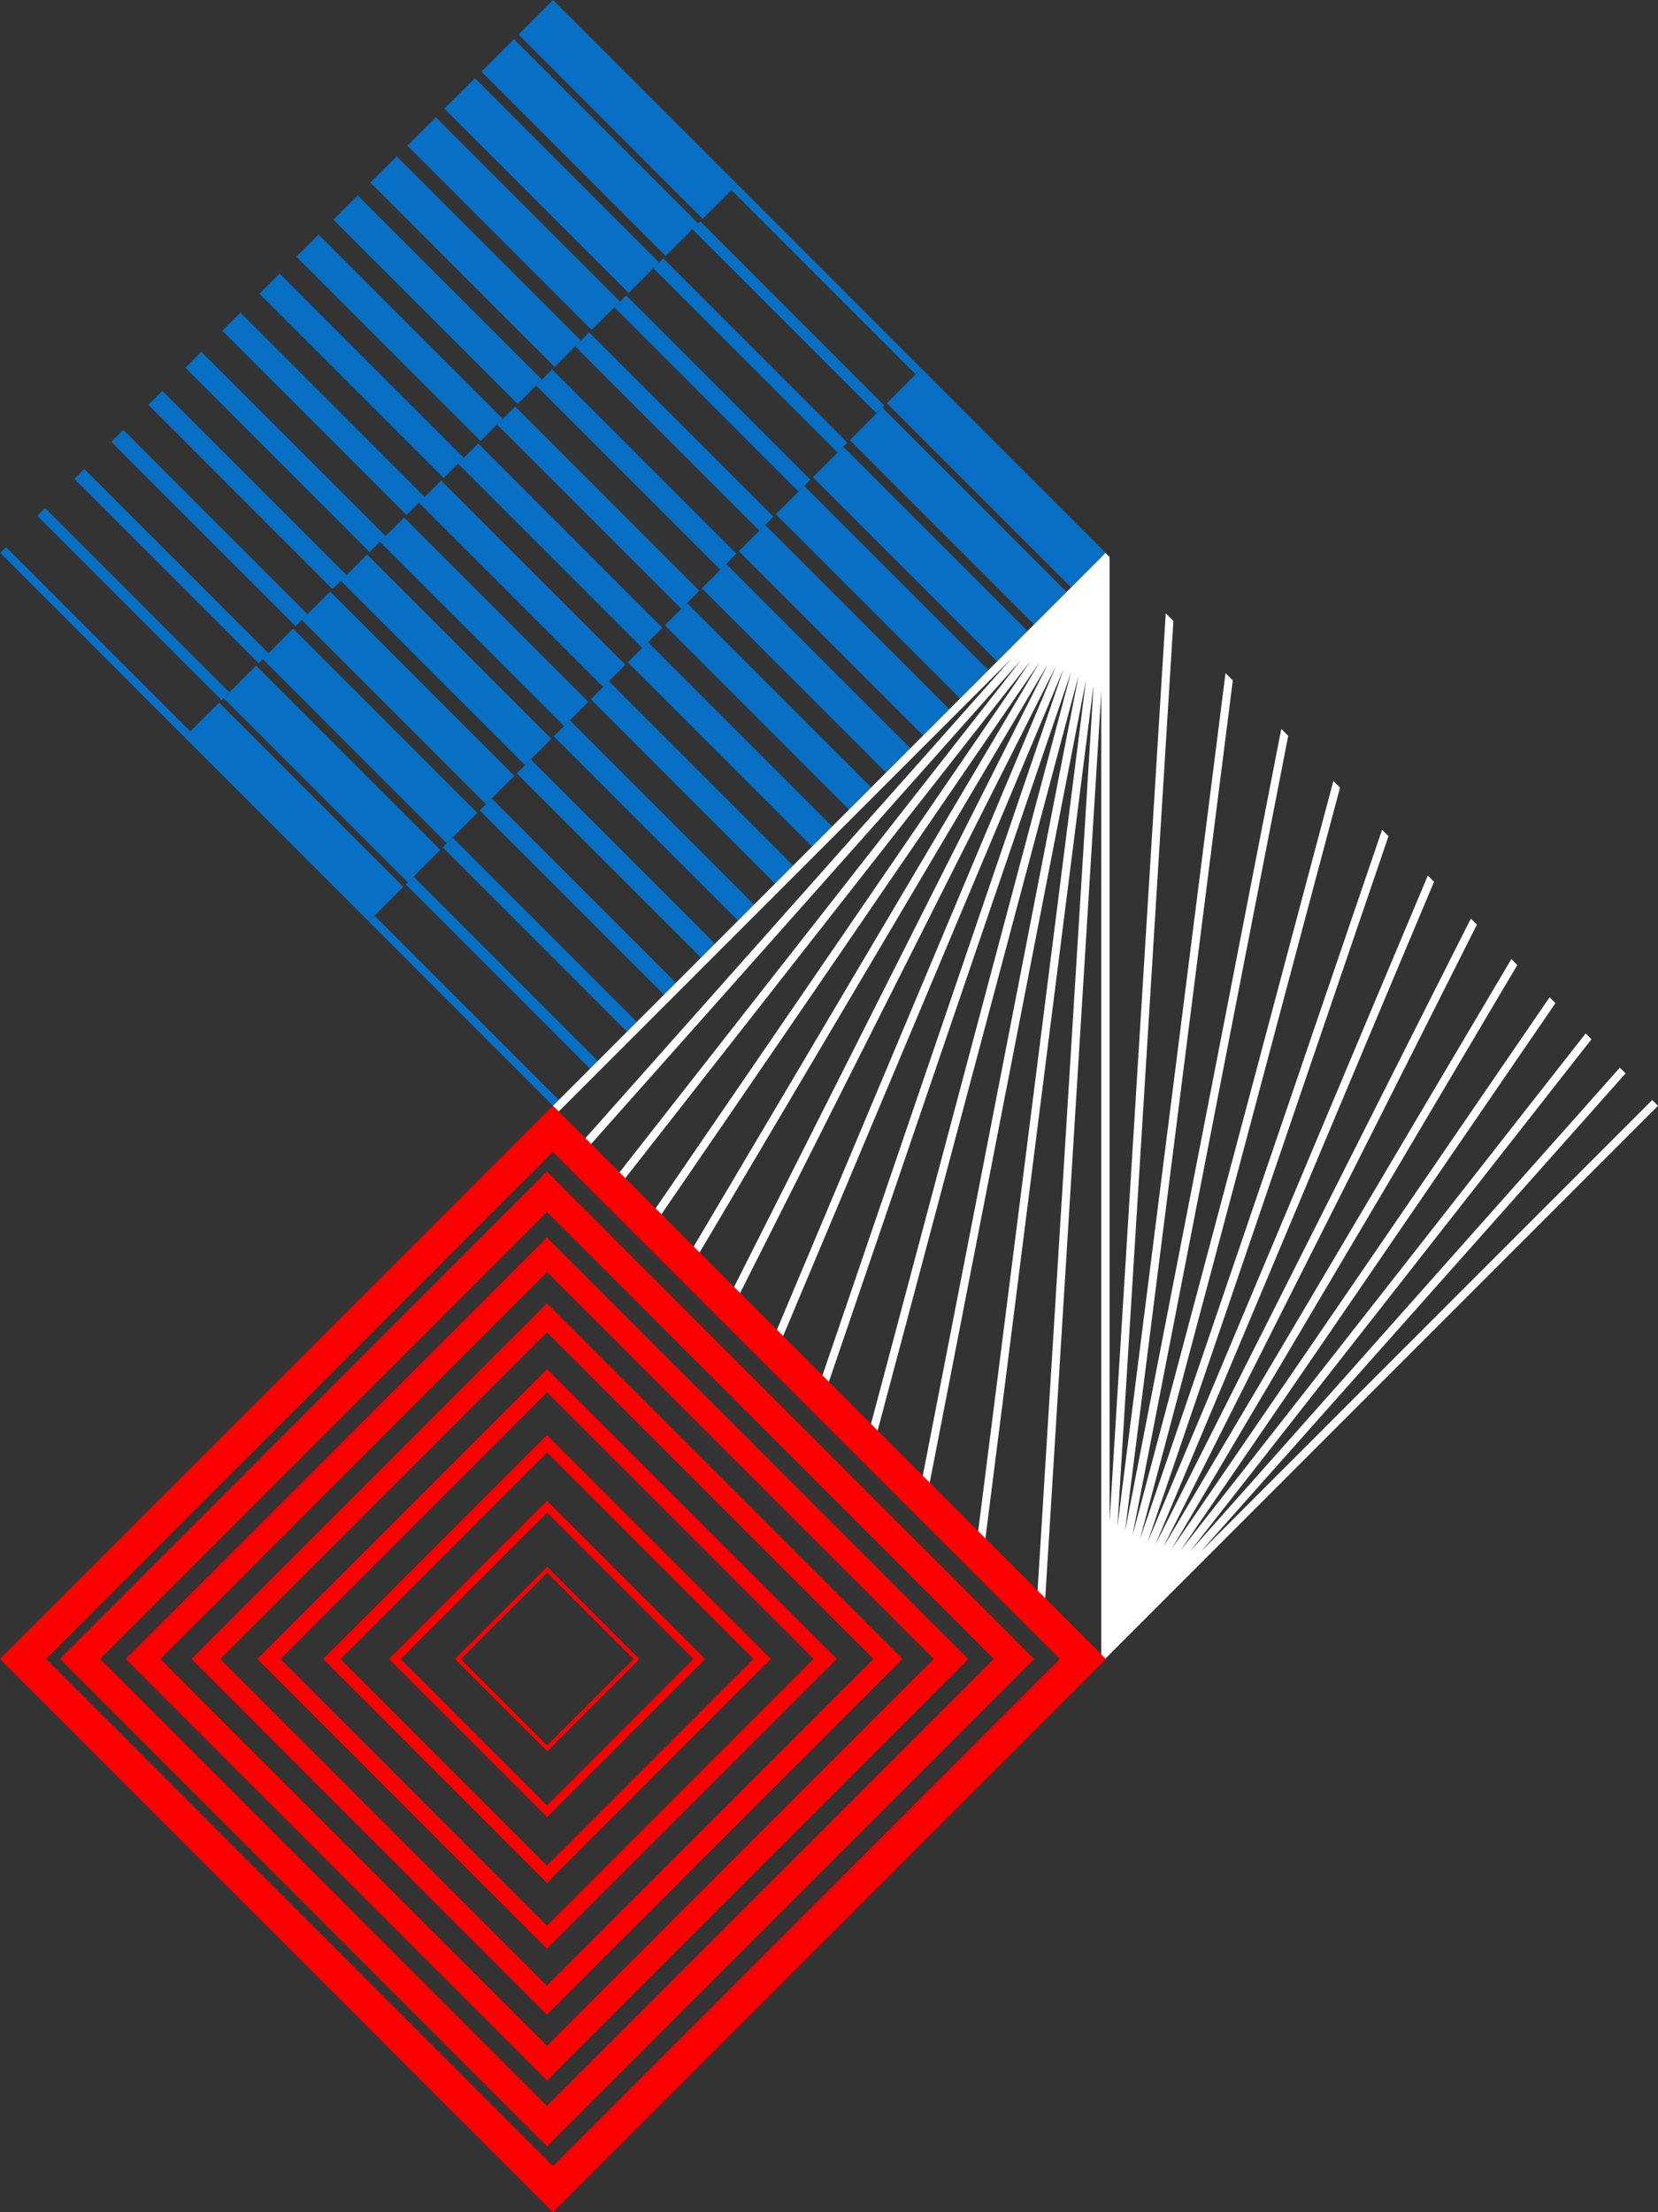 <svg id="Layer_1" data-name="Layer 1" xmlns="http://www.w3.org/2000/svg" viewBox="0 0 568.57 758.32"><rect x="0" y="0" width="568.57" height="758.32" fill="#333333" stroke="none"/><defs><style>.cls-1{fill:#076fc4;}.cls-2{fill:red;}.cls-3{fill:#fff;}</style></defs><rect class="cls-1" x="206.92" y="-7.16" width="16.75" height="89.34" transform="translate(36.54 163.23) rotate(-45)"/><rect class="cls-1" x="194.38" y="5.88" width="15.75" height="89.34" transform="translate(23.49 157.82) rotate(-45)"/><rect class="cls-1" x="181.83" y="18.93" width="14.76" height="89.34" transform="translate(10.45 152.42) rotate(-45)"/><rect class="cls-1" x="169.29" y="31.97" width="13.76" height="89.34" transform="translate(-2.6 147.02) rotate(-45)"/><rect class="cls-1" x="156.74" y="45.01" width="12.76" height="89.34" transform="translate(-15.64 141.61) rotate(-45)"/><rect class="cls-1" x="144.2" y="58.06" width="11.77" height="89.34" transform="translate(-28.68 136.21) rotate(-45)"/><rect class="cls-1" x="131.65" y="71.1" width="10.77" height="89.34" transform="translate(-41.73 130.81) rotate(-45)"/><rect class="cls-1" x="119.11" y="84.15" width="9.77" height="89.34" transform="translate(-54.77 125.4) rotate(-45)"/><rect class="cls-1" x="106.56" y="97.19" width="8.77" height="89.34" transform="translate(-67.82 120) rotate(-45)"/><rect class="cls-1" x="94.01" y="110.23" width="7.78" height="89.34" transform="translate(-80.86 114.6) rotate(-45)"/><rect class="cls-1" x="81.47" y="123.28" width="6.78" height="89.34" transform="translate(-93.9 109.2) rotate(-45)"/><rect class="cls-1" x="68.92" y="136.32" width="5.78" height="89.34" transform="translate(-106.95 103.79) rotate(-45)"/><rect class="cls-1" x="56.38" y="149.37" width="4.79" height="89.34" transform="translate(-119.99 98.39) rotate(-45)"/><rect class="cls-1" x="43.83" y="162.41" width="3.79" height="89.34" transform="translate(-133.03 92.99) rotate(-45)"/><rect class="cls-1" x="31.29" y="175.45" width="2.79" height="89.34" transform="translate(-146.08 87.58) rotate(-45)"/><rect class="cls-1" x="333.27" y="119.19" width="16.75" height="89.34" transform="translate(-15.8 289.57) rotate(-45)"/><rect class="cls-1" x="320.73" y="132.23" width="15.75" height="89.34" transform="translate(-28.84 284.17) rotate(-45)"/><rect class="cls-1" x="308.18" y="145.28" width="14.76" height="89.34" transform="translate(-41.89 278.77) rotate(-45)"/><rect class="cls-1" x="295.64" y="158.32" width="13.76" height="89.34" transform="translate(-54.93 273.37) rotate(-45)"/><rect class="cls-1" x="283.09" y="171.36" width="12.76" height="89.34" transform="translate(-67.98 267.96) rotate(-45)"/><rect class="cls-1" x="270.55" y="184.41" width="11.77" height="89.34" transform="translate(-81.02 262.56) rotate(-45)"/><rect class="cls-1" x="258" y="197.45" width="10.77" height="89.34" transform="translate(-94.06 257.16) rotate(-45)"/><rect class="cls-1" x="245.45" y="210.5" width="9.77" height="89.34" transform="translate(-107.11 251.75) rotate(-45)"/><rect class="cls-1" x="232.91" y="223.54" width="8.77" height="89.34" transform="translate(-120.15 246.35) rotate(-45)"/><rect class="cls-1" x="220.36" y="236.58" width="7.78" height="89.34" transform="translate(-133.19 240.95) rotate(-45)"/><rect class="cls-1" x="207.82" y="249.63" width="6.78" height="89.34" transform="translate(-146.24 235.55) rotate(-45)"/><rect class="cls-1" x="195.27" y="262.67" width="5.78" height="89.34" transform="translate(-159.28 230.14) rotate(-45)"/><rect class="cls-1" x="182.73" y="275.72" width="4.79" height="89.34" transform="translate(-172.33 224.74) rotate(-45)"/><rect class="cls-1" x="170.18" y="288.76" width="3.79" height="89.34" transform="translate(-185.37 219.34) rotate(-45)"/><rect class="cls-1" x="157.64" y="301.8" width="2.79" height="89.34" transform="translate(-198.41 213.93) rotate(-45)"/><rect class="cls-1" x="92.42" y="233.69" width="16.75" height="89.34" transform="translate(-167.31 152.8) rotate(-45)"/><rect class="cls-1" x="105.96" y="220.65" width="15.75" height="89.34" transform="translate(-154.27 158.21) rotate(-45)"/><rect class="cls-1" x="119.5" y="207.6" width="14.76" height="89.34" transform="translate(-141.22 163.61) rotate(-45)"/><rect class="cls-1" x="133.05" y="194.56" width="13.76" height="89.34" transform="translate(-128.18 169.01) rotate(-45)"/><rect class="cls-1" x="146.59" y="181.52" width="12.76" height="89.34" transform="translate(-115.14 174.41) rotate(-45)"/><rect class="cls-1" x="160.13" y="168.47" width="11.77" height="89.34" transform="translate(-102.09 179.82) rotate(-45)"/><rect class="cls-1" x="173.67" y="155.43" width="10.77" height="89.34" transform="translate(-89.05 185.22) rotate(-45)"/><rect class="cls-1" x="187.22" y="142.39" width="9.77" height="89.34" transform="translate(-76 190.62) rotate(-45)"/><rect class="cls-1" x="200.76" y="129.34" width="8.77" height="89.34" transform="translate(-62.96 196.03) rotate(-45)"/><rect class="cls-1" x="214.3" y="116.3" width="7.78" height="89.34" transform="translate(-49.92 201.43) rotate(-45)"/><rect class="cls-1" x="227.84" y="103.25" width="6.78" height="89.34" transform="translate(-36.87 206.83) rotate(-45)"/><rect class="cls-1" x="241.39" y="90.21" width="5.78" height="89.34" transform="translate(-23.83 212.24) rotate(-45)"/><rect class="cls-1" x="254.93" y="77.17" width="4.79" height="89.34" transform="translate(-10.78 217.64) rotate(-45)"/><rect class="cls-1" x="268.47" y="64.12" width="3.79" height="89.34" transform="translate(2.26 223.04) rotate(-45)"/><rect class="cls-1" x="282.01" y="51.08" width="2.79" height="89.34" transform="translate(15.3 228.44) rotate(-45)"/><path class="cls-2" d="M15.8,568.68,189.63,394.85,363.46,568.68,189.63,742.51,15.8,568.68M189.63,758.32,379.27,568.68,189.63,379.05,0,568.68Z"/><path class="cls-2" d="M34.35,568.68,187.58,415.45,340.81,568.68,187.58,721.91,34.35,568.68M187.58,735.74,354.64,568.68,187.58,401.62l-167,167.06Z"/><path class="cls-2" d="M55,568.68,187.58,436.05,320.21,568.68,187.58,701.31,55,568.68M187.58,713.17,332.07,568.68,187.58,424.2,43.1,568.68Z"/><path class="cls-2" d="M75.55,568.68l112-112,112,112-112,112-112-112m112,121.91L309.49,568.68,187.58,446.78,65.68,568.68Z"/><path class="cls-2" d="M96.15,568.68l91.43-91.43L279,568.68l-91.43,91.43L96.15,568.68M187.58,668l99.34-99.33-99.34-99.33L88.25,568.68Z"/><path class="cls-2" d="M116.75,568.68l70.83-70.83,70.83,70.83-70.83,70.83-70.83-70.83m70.83,76.76,76.76-76.76-76.76-76.75-76.75,76.75Z"/><path class="cls-2" d="M137.35,568.68l50.23-50.23,50.23,50.23-50.23,50.23-50.23-50.23m50.23,54.18,54.18-54.18L187.58,514.5,133.4,568.68Z"/><path class="cls-2" d="M158,568.68l29.63-29.63,29.63,29.63-29.63,29.63L158,568.68m29.63,31.61,31.61-31.61-31.61-31.6L156,568.68Z"/><polygon class="cls-3" points="380.5 567.12 379.1 568.51 377.7 567.12 377.7 236.68 358.44 547.86 355.81 545.22 375.02 234.79 337.93 527.35 335.44 524.85 372.42 233.12 318.82 508.24 316.44 505.86 369.87 231.66 300.96 490.38 298.68 488.1 367.31 230.4 284.24 473.66 282.05 471.46 364.73 229.31 268.56 457.97 266.43 455.84 362.08 228.41 253.81 443.22 251.73 441.15 359.32 227.69 239.92 429.33 237.88 427.3 356.41 227.13 226.82 416.23 224.81 414.22 353.33 226.69 214.43 403.85 212.45 401.86 350.06 226.33 202.72 392.13 200.74 390.15 346.57 226.06 191.61 381.02 189.63 379.05 379.1 189.58 380.5 190.98 380.5 567.12"/><polygon class="cls-3" points="377.7 190.98 379.1 189.58 380.5 190.98 380.5 521.42 399.76 210.24 402.39 212.88 383.18 523.31 420.26 230.75 422.76 233.25 385.78 524.98 439.38 249.86 441.76 252.24 388.33 526.44 457.24 267.72 459.52 270 390.89 527.7 473.95 284.44 476.15 286.64 393.47 528.78 489.64 300.13 491.77 302.26 396.11 529.68 504.39 314.87 506.47 316.95 398.88 530.41 518.28 328.76 520.32 330.8 401.79 530.97 531.38 341.87 533.39 343.88 404.87 531.41 543.76 354.25 545.75 356.24 408.13 531.77 555.49 365.97 557.46 367.94 411.63 532.03 566.59 377.07 568.57 379.05 379.1 568.51 377.7 567.12 377.7 190.98"/></svg>